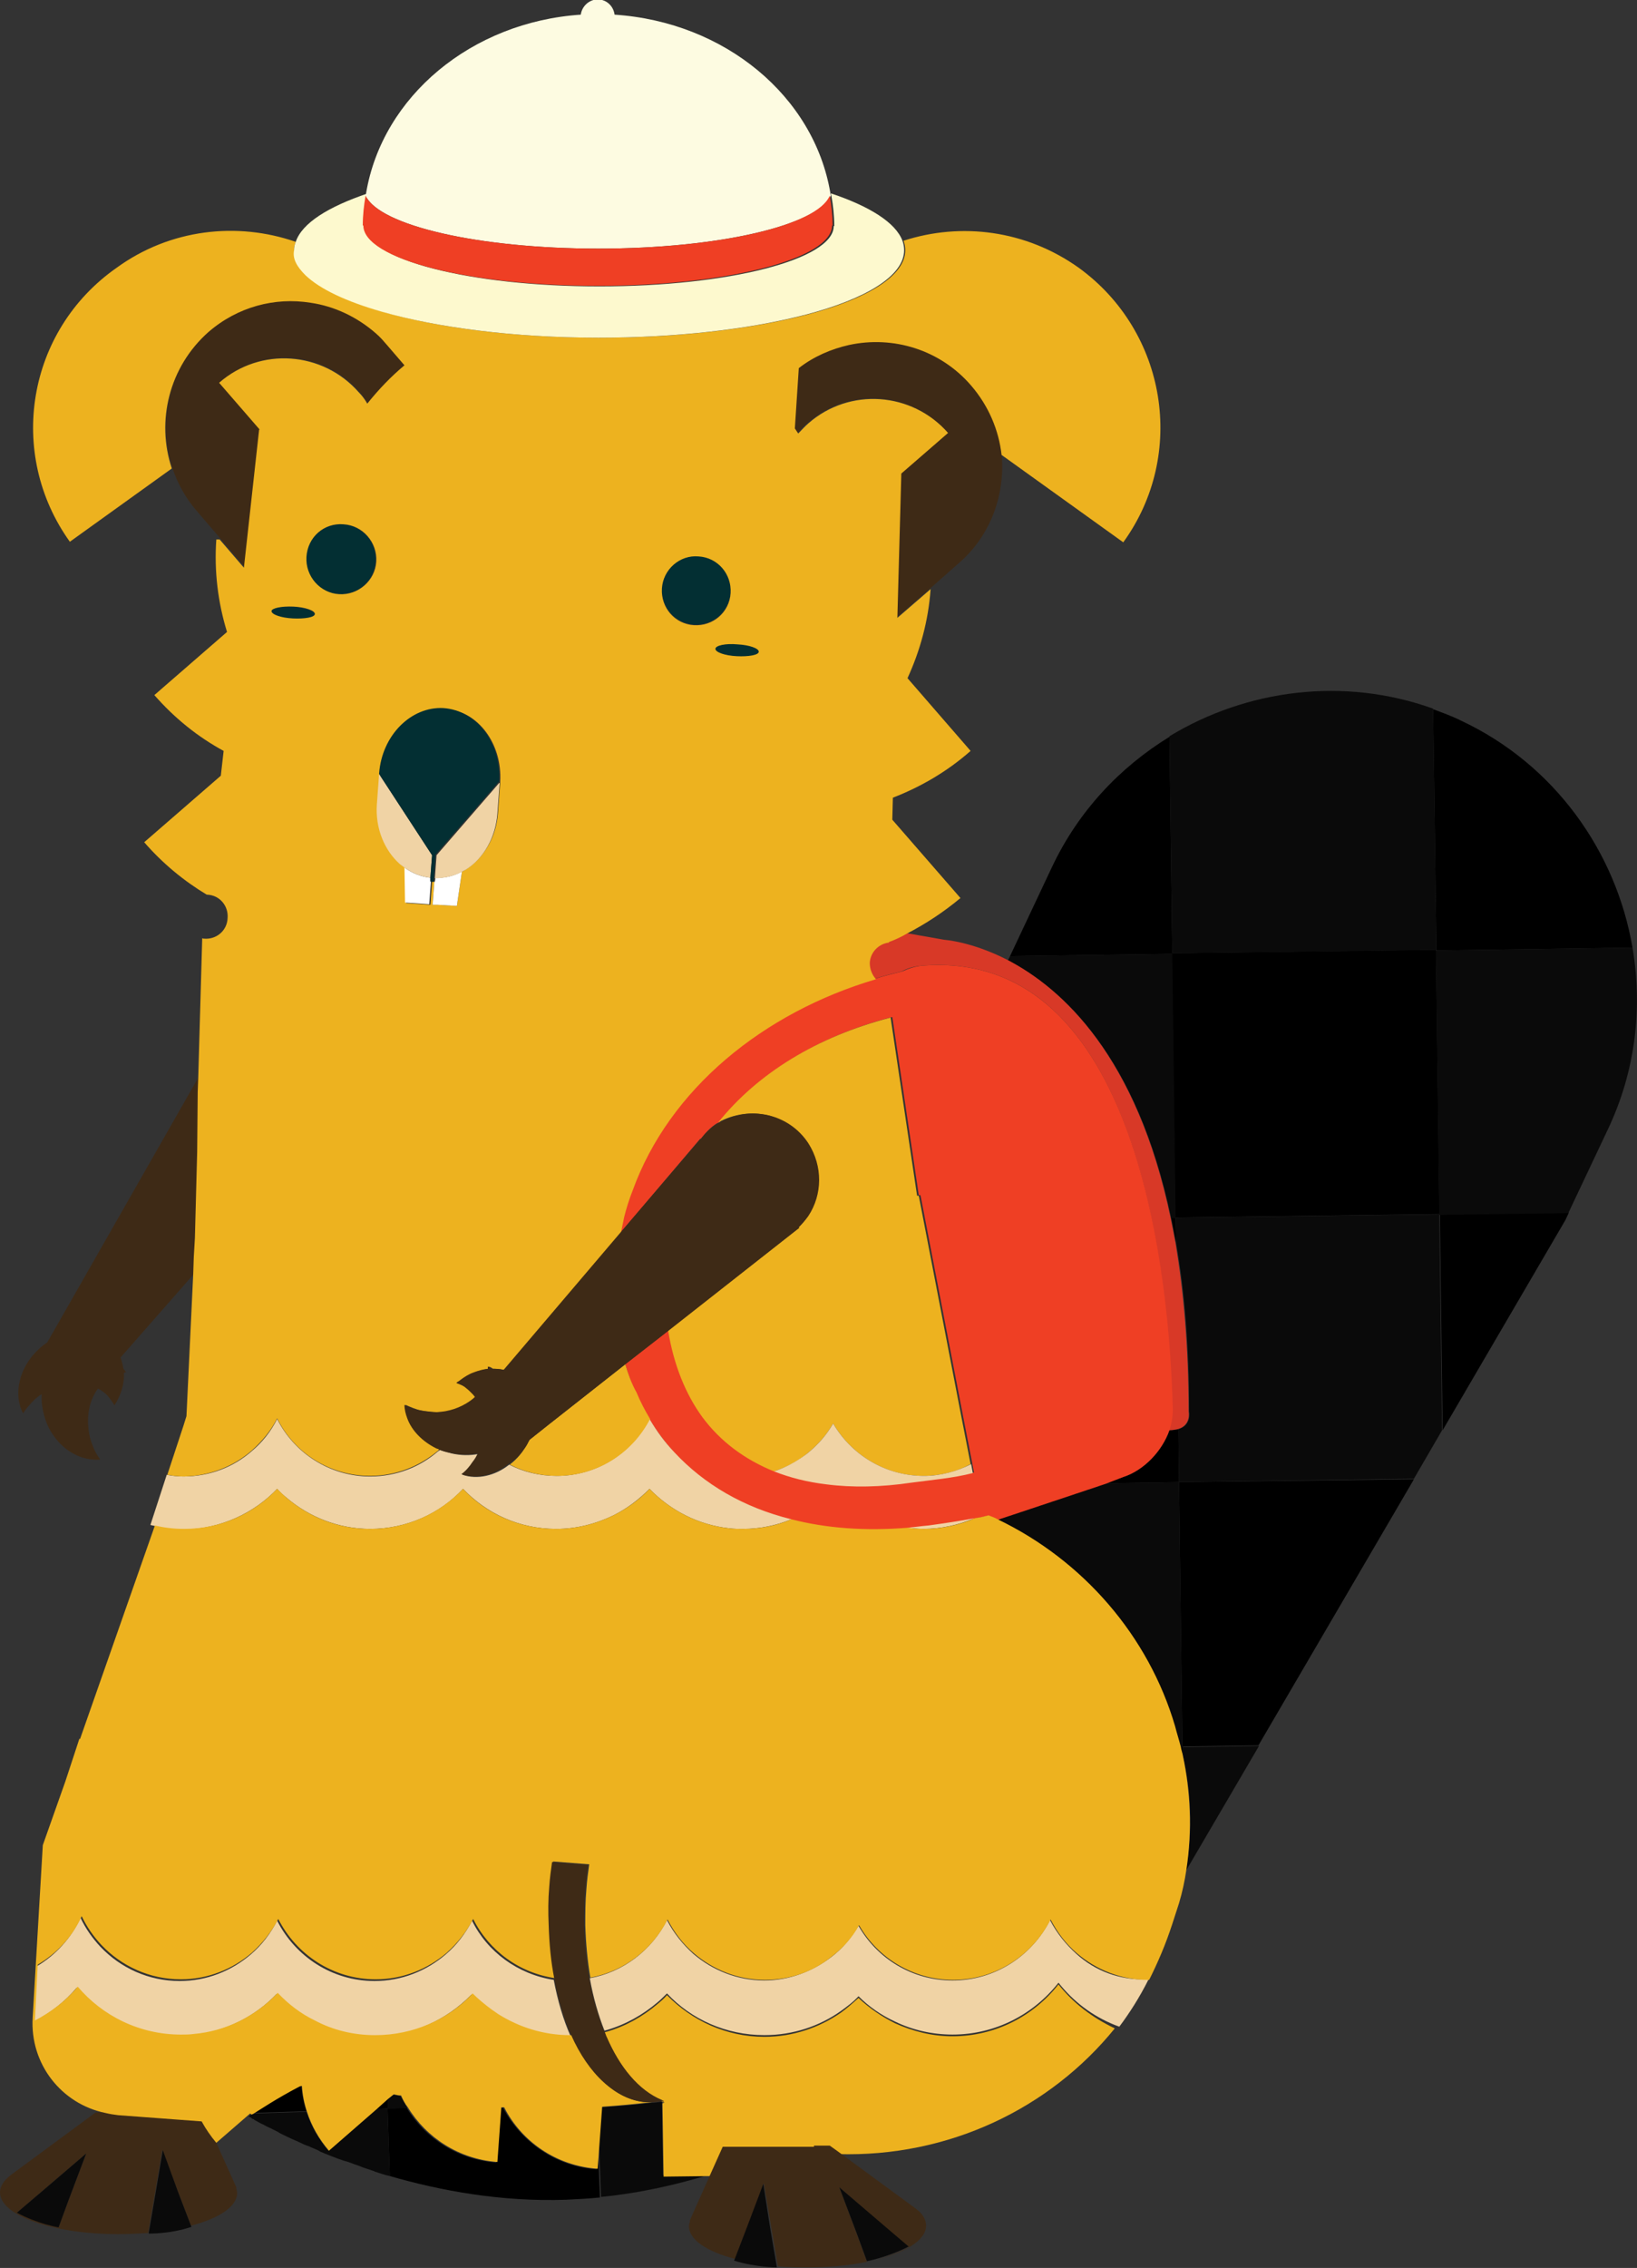 <?xml version="1.0" encoding="utf-8"?>
<!-- Generator: Adobe Illustrator 18.1.1, SVG Export Plug-In . SVG Version: 6.00 Build 0)  -->
<svg version="1.1" id="Layer_1" xmlns="http://www.w3.org/2000/svg" xmlns:xlink="http://www.w3.org/1999/xlink" x="0px" y="0px"
	 viewBox="0 0 290.6 402.3" enable-background="new 0 0 290.6 402.3" xml:space="preserve">
<rect x="0" y="0" width="290.6" height="402.3" fill="#333333" stroke="none"/>
<g>
	<path d="M207.6,130.7c-8.8,5.4-16.2,13.2-20.9,23.2l-7.4,15.7l28.8-0.4L207.6,130.7z"/>
	<path d="M289.8,168.1c-2.9-17-13.8-32.5-30.5-40.3l0,0c-1.6-0.8-3.3-1.4-4.9-2l0.6,42.8L289.8,168.1z"/>
	<path d="M199.4,262l-3.2,1.1l13.1-0.2l-0.1-9.4c-0.4,0.1-0.9,0.2-1.6,0.2C206.3,257.4,203.1,260.8,199.4,262z"/>
	<path d="M208.8,220.6l-0.1-4.6l-0.8,0C208.2,217.5,208.5,219.1,208.8,220.6z"/>
	<polygon points="256.1,253.7 277.9,216.4 278.5,215.1 255.6,215.4 	"/>
	
		<rect x="208.4" y="168.9" transform="matrix(-1 1.328373e-002 -1.328373e-002 -1 466.178 381.494)" width="46.9" height="46.9"/>
	<polygon points="209.9,309.8 223.4,309.6 251,262.4 209.3,262.9 	"/>
	<path d="M210,311.5l0-1.7l-0.4,0C209.7,310.4,209.8,310.9,210,311.5z"/>
	<path fill="#0A0A0A" d="M289.8,168.1l-34.9,0.5l0.6,46.9l22.9-0.3l7-14.8C290.4,189.9,291.6,178.7,289.8,168.1z"/>
	<path fill="#0A0A0A" d="M255,168.5l-0.6-42.8c-15.9-5.7-33.1-3.4-46.8,4.9l0.5,38.5L255,168.5z"/>
	<path fill="#0A0A0A" d="M207.9,216.1l0.8,0l-0.6-46.9l-28.8,0.4l-0.4,0.8C188.6,175.3,201.9,187.4,207.9,216.1z"/>
	<path fill="#0A0A0A" d="M208.7,216l0.1,4.6c1.5,8.5,2.3,18.4,2.3,29.8c0,0,0.5,2.4-1.9,3.1l0.1,9.4l41.7-0.6l5-8.6l-0.5-38.3
		L208.7,216z"/>
	<path fill="#0A0A0A" d="M177,269.5c15.2,7.4,26.7,20.7,31.5,36.7c0.4,1.2,0.7,2.4,1,3.6l0.4,0l-0.6-46.9l-13.1,0.2L177,269.5z"/>
	<path fill="#0A0A0A" d="M210,311.5c1.4,6.2,1.8,13,0.5,20.4l13-22.2l-13.5,0.2L210,311.5z"/>
	<path fill="#D83927" d="M157.6,167.1c-1.8,0.3-3.2,1.7-3.4,3.6c-0.1,1.1,0.3,2.2,1.1,2.9c1.6-0.5,3.2-0.9,4.8-1.3
		c1.1-0.6,2.3-0.9,3.5-1c38.7-3.2,43.9,55.6,44.5,78.7c0,1.2-0.2,2.5-0.6,3.7c0.6,0,1.1-0.1,1.6-0.2c2.4-0.7,1.9-3.1,1.9-3.1
		c0-11.5-0.9-21.3-2.3-29.8c-0.3-1.6-0.6-3.1-0.9-4.6c-6-28.7-19.3-40.7-28.9-45.7c-6.4-3.3-11.3-3.6-11.3-3.6l-6.8-1.2
		C159.8,166.1,158.7,166.6,157.6,167.1L157.6,167.1z"/>
	<path fill="#EF3F24" d="M199.4,262c3.7-1.2,6.9-4.6,8.2-8.3c0.4-1.2,0.6-2.5,0.6-3.7c-0.6-23-5.9-81.8-44.5-78.7
		c-1.2,0.1-2.4,0.5-3.5,1c-1.6,0.4-3.2,0.8-4.8,1.3c-20,5.9-36.7,19.4-43.2,37.5c-0.6,1.5-1,3.1-1.5,4.7c-0.2,1-0.5,1.9-0.6,2.9
		l14.2-16.7l0.1,0c0.8-1,1.7-2,2.8-2.7c0.2-0.1,0.4-0.2,0.6-0.3c7-8.7,17.4-15.2,30.6-18.6l4.7,31.6c0.1,0,0.2,0,0.3,0l7.6,39.4
		l1.6,8.2l0.3,1.6c-3.5,0.8-7.2,1.1-10.9,1.7c-5.4,0.8-10.5,0.8-15.1,0.3c-3.4-0.4-6.5-1.2-9.3-2.3c-5.2-2-9.5-5.2-12.7-9.6
		c-3-4.1-5.1-9.2-6.1-15.4L111,242c0.5,1.8,1.1,3.5,1.9,5.1c0.7,1.6,1.5,3.2,2.4,4.7c1.3,2.1,2.8,4.1,4.4,5.9
		c5.3,5.7,12.3,9.8,20.8,11.9c6.2,1.6,13.1,2.1,20.6,1.5c1.3-0.1,2.5-0.2,3.8-0.4c2.9-0.4,5.6-0.8,8.2-1.3c0.8-0.2,1.6-0.4,2.4-0.5
		c0.5,0.2,1.1,0.5,1.6,0.7l19.2-6.4L199.4,262z"/>
	<path d="M126.1,385.7c-5.9,1.8-12.4,3.3-19.4,4C113.6,389,120.2,387.5,126.1,385.7L126.1,385.7L126.1,385.7z"/>
	<path d="M46.8,376.9c-0.7-0.4-1.3-0.7-1.7-0.9C45.5,376.2,46.1,376.5,46.8,376.9z"/>
	<path d="M105.9,384.8c-7.3-0.5-13.4-4.9-16.6-10.9c-0.2,0-0.3,0-0.5,0l-0.7,9.7c-6.8-0.5-12.6-4.3-15.9-9.7l-3.4,0.1l0.4,12
		c9,2.6,19.8,4.6,31.3,4.2c2-0.1,4-0.2,6-0.4l-0.4-10.4L105.9,384.8z"/>
	<path d="M44.6,374.9c-0.1,0.1-0.2,0.2-0.3,0.2c0.1-0.1,0.3-0.2,0.5-0.3C44.7,374.9,44.6,374.9,44.6,374.9z"/>
	<path d="M53.5,369.8l-0.4,0.1c-4.2,2.2-7,4.1-8.3,4.9l9.6-0.3C53.9,373,53.6,371.4,53.5,369.8z"/>
	<path d="M44,375.3c0,0,0.1,0,0.2-0.1C44.1,375.3,44,375.3,44,375.3z"/>
	<polygon points="68.9,372.3 66.8,374.1 68.9,374 	"/>
	<path fill="#0A0A0A" d="M72.3,373.9c-0.4-0.7-0.8-1.4-1.2-2.1c-0.4-0.1-0.9-0.2-1.3-0.2l-1,0.8l0.1,1.7L72.3,373.9z"/>
	<path fill="#0A0A0A" d="M117.7,385.8l-0.2-13c-0.7,0.1-1.3,0.2-2,0.2c-2.9,0.4-5.8,0.6-8.8,0.8l-0.4,5.5l0.4,10.4v0l0,0
		c7-0.7,13.5-2.2,19.4-4L117.7,385.8z"/>
	<path fill="#0A0A0A" d="M66.8,374.1l-8.5,7.4c-1.8-2.1-3.1-4.5-3.9-6.9l-9.6,0.3h0c0,0,0,0,0,0c-0.2,0.2-0.4,0.3-0.5,0.4
		c0,0,0,0,0,0c-0.1,0.1-0.2,0.1-0.2,0.1s0,0,0.1,0.1c0,0,0,0,0.1,0c0.1,0,0.1,0.1,0.2,0.1c0,0,0.1,0,0.1,0.1
		c0.1,0.1,0.3,0.2,0.4,0.2c0,0,0.1,0,0.1,0.1c0.4,0.2,1,0.6,1.7,0.9c0.1,0,0.1,0.1,0.2,0.1c0.3,0.2,0.6,0.3,1,0.5
		c0.1,0,0.2,0.1,0.2,0.1c0.4,0.2,0.8,0.4,1.2,0.6c0,0,0.1,0,0.1,0.1c1,0.5,2,1,3.2,1.5c0.1,0,0.2,0.1,0.2,0.1c0.5,0.2,1,0.5,1.6,0.7
		c0.1,0,0.2,0.1,0.3,0.1c0.6,0.3,1.2,0.5,1.8,0.8c0,0,0.1,0,0.1,0.1c1.4,0.6,2.9,1.2,4.4,1.7c0.1,0,0.3,0.1,0.4,0.1
		c0.7,0.2,1.3,0.5,2,0.7c0.2,0.1,0.3,0.1,0.5,0.2c0.7,0.3,1.5,0.5,2.3,0.8c0.1,0,0.1,0,0.2,0.1c0.9,0.3,1.8,0.6,2.7,0.8l0,0v0
		l-0.4-12L66.8,374.1z"/>
	<path fill="#3E2A16" d="M34.6,219.6l0.4-15.2l0.3-10.8l0.1-2.8l-27,47.3c-0.5,0.4-1,0.7-1.5,1.2c-3.5,3.2-4.6,8-2.8,11.4
		c0.5-0.8,1.2-1.6,1.9-2.3c0.4-0.4,0.9-0.8,1.4-1.1c-0.1,1.6,0.2,3.2,0.8,4.9c0.3,0.8,0.7,1.6,1.2,2.3c2,3,5.3,4.7,8.4,4.4
		c-0.6-0.8-1.1-1.7-1.4-2.6c-0.4-1-0.6-1.9-0.7-2.9c-0.3-2.7,0.3-5.2,1.7-7.1c0.7,0.4,1.3,0.8,1.8,1.4c0.4,0.5,0.8,1,1.1,1.6
		c1.2-1.8,1.8-3.9,1.7-5.8c0.1,0,0.3-0.1,0.4-0.1c-0.2-0.2-0.3-0.4-0.5-0.6c-0.1-0.7-0.3-1.4-0.5-2l13-14.8l0.1-3L34.6,219.6z"/>
	<path fill="#EDB21F" d="M143.4,202.8c2.6,4,2.5,9.1,0,12.9c-0.5,0.7-1,1.4-1.7,2l0.1,0.1L118.6,236c1,6.1,3.1,11.3,6.1,15.4
		c3.2,4.3,7.5,7.5,12.7,9.6c2.1-0.7,4.1-1.7,5.8-3.1c1.9-1.5,3.5-3.3,4.7-5.4c3.2,5.5,9.2,9.3,16,9.3c3,0,5.9-0.7,8.4-2.1l-1.6-8.2
		l-7.6-39.4c-0.1,0-0.2,0-0.3,0l-4.7-31.6c-13.1,3.4-23.6,9.9-30.6,18.6C133.1,196,139.9,197.6,143.4,202.8z"/>
	<path fill="#3E2A16" d="M150.6,61.1c-3.2,0.7-6.2,2-8.9,4.1l-0.7,10.7c0.2,0.3,0.4,0.6,0.6,0.9c0.5-0.6,1.1-1.3,1.8-1.8
		c7.3-6.4,18.4-5.6,24.8,1.7l-8.3,7.2l0,0l-0.7,25.6l5.9-5.1l5.1-4.5c5.8-5,8.3-12.4,7.6-19.5c-0.5-4.4-2.2-8.7-5.4-12.3
		C166.8,61.9,158.3,59.5,150.6,61.1z"/>
	<path fill="#3E2A16" d="M46.1,76.1l0.1,0l-7.2-8.3c7.3-6.4,18.4-5.6,24.8,1.7c0.6,0.6,1,1.3,1.5,2c2-2.5,4.2-4.7,6.6-6.8l-3.1-3.6
		c-0.6-0.7-1.3-1.3-1.9-2c-3.3-3-7.4-4.8-11.7-5.5c-6.3-0.9-13,0.7-18.1,5.2h0c-7,6.1-9.3,15.8-6.5,24.2c0.9,2.7,2.3,5.3,4.3,7.6
		l4.2,4.9l4.3,5L46.1,76.1z"/>
	
		<ellipse transform="matrix(-0.998 -6.875537e-002 6.875537e-002 -0.998 253.415 239.411)" fill="#032F33" cx="130.8" cy="115.3" rx="3.9" ry="1.1"/>
	<circle fill="#032F33" cx="123.6" cy="104.7" r="6.1"/>
	
		<ellipse transform="matrix(-6.878060e-002 0.998 -0.998 -6.878060e-002 164.024 64.306)" fill="#032F33" cx="52" cy="108.7" rx="1.1" ry="3.9"/>
	<circle fill="#032F33" cx="60.5" cy="99.2" r="6.2"/>
	<path fill="#EDB21F" d="M187.9,352c-4.4,5.6-11.2,9.2-18.8,9.2c-3.7,0-7.1-0.9-10.2-2.3c-2.4-1.2-4.6-2.7-6.5-4.5
		c-1,0.9-2,1.8-3.1,2.6c-3.9,2.7-8.6,4.3-13.6,4.3c-6.8,0-12.9-2.9-17.3-7.4c-0.5,0.6-1.1,1.1-1.7,1.6c-2.6,2.2-5.6,3.9-9,4.9
		c-0.1,0-0.3,0.1-0.4,0.1c0.1,0.3,0.2,0.6,0.4,0.9c2.4,5.6,5.9,9.7,9.9,11.4c0.1,0.1,0.2,0.1,0.4,0.2c-0.1,0-0.2,0-0.4,0.1l0.2,13
		l8.3-0.1l0,0l2.2-4.9h16.2h2.8l1.4,1c19.7,0.6,37.7-8.1,49.2-22.3C193.9,357.9,190.5,355.3,187.9,352z"/>
	<path fill="#3E2A16" d="M35.7,376.2l-14.8-1.1c-0.8-0.1-1.6-0.2-2.3-0.4h-1.6L1.8,385.9l0,0c-1.1,0.9-1.8,1.9-1.8,3
		c0,4.1,9.4,7.4,21,7.4c1.8,0,3.6-0.1,5.3-0.2l1.2-7l1.3-7.7l2.8,7.4l2.3,6c5-1.3,8.2-3.4,8.2-5.8c0-0.3-0.1-0.6-0.2-0.9l0.1,0
		l-3.6-8l0,0C37.3,378.8,36.4,377.5,35.7,376.2z M10.4,395.1c0,0-3.7-0.7-7.4-2.6l4.7-4l7.6-6.5l-3.1,8.2L10.4,395.1z"/>
	<path fill="#0A0A0A" d="M7.7,388.5l-4.7,4c3.7,2,7.4,2.6,7.4,2.6l1.8-4.9l3.1-8.2L7.7,388.5z"/>
	<path fill="#0A0A0A" d="M28.9,381.4l-1.3,7.7l-1.2,7l0,0.1c0,0,3.8,0.1,7.6-1.2l-0.1-0.2l-2.3-6L28.9,381.4z"/>
	<path fill="#F0D3A5" d="M49.2,264.1c0.5,0.6,1.1,1.1,1.7,1.6c4,3.4,9.2,5.5,14.8,5.5c6.5,0,12.4-2.7,16.5-7.1
		c4.2,4.4,10,7.1,16.5,7.1c3.7,0,7.1-0.9,10.2-2.4c2.4-1.2,4.5-2.8,6.4-4.7c3.7,3.8,8.6,6.4,14.2,7c0.8,0.1,1.6,0.1,2.4,0.1
		c3,0,5.9-0.6,8.6-1.7c-8.5-2.1-15.5-6.2-20.8-11.9c-1.7-1.8-3.1-3.7-4.4-5.9c-3.1,6-9.3,10.1-16.5,10.1c-3,0-5.9-0.7-8.4-2
		c-2.5,2-5.7,2.7-8.3,1.8c0.7-0.6,1.4-1.4,2-2.2c0.3-0.5,0.6-1,0.9-1.5c-1.5,0.3-3.2,0.3-4.9-0.1c-0.7-0.2-1.3-0.4-2-0.6
		c-0.1,0.1-0.2,0.2-0.3,0.2c-3.2,2.8-7.4,4.5-12.1,4.5c-7.2,0-13.5-4.2-16.5-10.2c-1.1,2.2-2.6,4.1-4.5,5.7
		c-3.2,2.8-7.4,4.5-12.1,4.5c-1,0-2.1-0.1-3-0.3l-2.9,8.9c0.3,0.1,0.5,0.1,0.8,0.2c1.7,0.4,3.4,0.6,5.2,0.6
		C39.2,271.2,45.1,268.4,49.2,264.1z"/>
	<path fill="#EDB21F" d="M44.7,257.3c1.8-1.6,3.4-3.5,4.5-5.7c3,6.1,9.3,10.2,16.5,10.2c4.6,0,8.8-1.7,12.1-4.5
		c0.1-0.1,0.2-0.2,0.3-0.2c-0.2-0.1-0.4-0.1-0.5-0.2c-2.4-1.2-4.3-3.1-5.1-5.3c-0.3-0.8-0.5-1.6-0.5-2.4c0.9,0.4,1.8,0.8,2.8,1
		c0.2,0,0.4,0.1,0.6,0.1c0.8,0.1,1.6,0.2,2.3,0.2c2.2,0,4.2-0.7,5.8-1.9c0.3-0.3,0.7-0.5,1-0.8c-0.2-0.2-0.4-0.5-0.6-0.7
		c-0.3-0.3-0.6-0.6-1-0.9c-0.5-0.3-1-0.6-1.5-0.8c-0.1,0-0.1-0.1-0.2-0.1c0.2-0.2,0.5-0.4,0.7-0.5c0.8-0.6,1.6-1.1,2.5-1.4
		c0.8-0.3,1.6-0.5,2.4-0.6c0-0.1,0-0.3,0-0.4c0.2,0.1,0.5,0.2,0.7,0.4c0.7,0,1.4,0.1,2.1,0.2l20.6-24.2c0.2-1,0.4-1.9,0.6-2.9
		c0.4-1.6,0.9-3.2,1.5-4.7c6.5-18,23.2-31.6,43.2-37.5c-0.7-0.8-1.1-1.8-1.1-2.9c0.1-1.9,1.6-3.4,3.4-3.6l0-0.1
		c1.1-0.4,2.2-0.9,3.2-1.5c3.3-1.7,6.5-3.8,9.5-6.3l-12.1-13.9l0.1-3.9c4.9-1.9,9.6-4.6,13.8-8.3l-11.2-12.9
		c2.2-4.8,3.7-10.1,4.1-15.8l-5.9,5.1l0.7-25.6l0,0l8.3-7.2c-6.4-7.3-17.5-8.1-24.8-1.7c-0.7,0.6-1.2,1.2-1.8,1.8
		c-0.2-0.3-0.4-0.6-0.6-0.9l0.7-10.7c2.7-2.1,5.8-3.4,8.9-4.1c7.8-1.7,16.2,0.8,21.7,7.2c3.1,3.6,4.9,7.9,5.4,12.3l21.6,15.5
		c11.3-15.6,7.7-37.4-7.9-48.7c-9.4-6.7-20.9-8.1-31.1-4.8c0.2,0.6,0.3,1.1,0.3,1.7c0,4.5-6.7,8.6-17.4,11.4
		c-0.3,0.1-0.5,0.1-0.8,0.2c-9.6,2.4-22.2,3.9-36,3.9c-15,0-28.6-1.7-38.5-4.6c-6.3-1.8-11-4-13.6-6.5c-1.5-1.4-2.2-2.9-2.2-4.4
		c0-0.5,0.1-1,0.3-1.5c-10.4-3.6-22.3-2.3-31.8,4.6C4.7,58.7,1.2,80.5,12.4,96.1l18.1-13c-2.8-8.4-0.5-18,6.5-24.2h0
		c5.2-4.5,11.8-6.2,18.1-5.2c4.2,0.6,8.3,2.5,11.7,5.5c0.7,0.6,1.3,1.3,1.9,2l3.1,3.6c-2.4,2-4.6,4.3-6.6,6.8
		c-0.4-0.7-0.9-1.4-1.5-2c-6.4-7.3-17.5-8.1-24.8-1.7l7.2,8.3l-0.1,0l-2.7,24.5l-4.3-5l-0.6,0c-0.4,5.7,0.3,11.2,1.9,16.4
		l-12.9,11.2c3.6,4.1,7.7,7.4,12.3,9.9l-0.5,4.4l-13.6,11.8c3.3,3.8,7.1,6.9,11.1,9.3c0,0,0.1,0,0.1,0c2.2,0.1,3.8,2,3.6,4.2
		c-0.1,2.2-2,3.8-4.2,3.6c-0.1,0-0.2,0-0.3-0.1l-0.7,24.5l-0.1,2.8L35,204.4l-0.4,15.2l-0.2,3.4l-0.1,3l-1.2,25.2l-0.5,1.6l-2.9,8.8
		c1,0.2,2,0.3,3,0.3C37.3,261.8,41.5,260.1,44.7,257.3z M130.9,114.3c2.1,0.1,3.8,0.7,3.8,1.3c0,0.6-1.8,0.9-3.9,0.8
		c-2.1-0.1-3.8-0.7-3.8-1.3C127,114.5,128.8,114.1,130.9,114.3z M124,98.7c3.4,0.2,5.9,3.1,5.7,6.5c-0.2,3.4-3.1,5.9-6.5,5.7
		c-3.4-0.2-5.9-3.1-5.7-6.5S120.7,98.4,124,98.7z M88.8,138.7L88.8,138.7L88.8,138.7C88.8,138.7,88.8,138.7,88.8,138.7l0,0.1l0,0
		l-0.4,5.4c-0.3,4.3-2.5,7.9-5.5,9.9c-0.3,0.2-0.6,0.4-0.9,0.5l-0.9,6.1l-3.4-0.2l-0.7,0l-0.2,0l0.3-4.1l-0.4,0l0,0l-0.3,4.1
		l-1.3-0.1l-3-0.2l-0.1-6.2c-0.3-0.2-0.5-0.4-0.8-0.6c-2.7-2.4-4.4-6.3-4.1-10.6l0.4-5.4l0,0l0,0l0,0l0-0.1l0.1,0
		c0.5-6.8,5.7-11.9,11.6-11.5C84.8,126.1,89.2,131.9,88.8,138.7z M61,93c3.4,0.2,6,3.2,5.8,6.6c-0.2,3.4-3.2,6-6.6,5.8
		c-3.4-0.2-6-3.2-5.8-6.6C54.6,95.3,57.5,92.7,61,93z M52.1,107.6c2.1,0.1,3.8,0.7,3.8,1.3c0,0.6-1.8,0.9-3.9,0.8
		c-2.1-0.1-3.8-0.7-3.8-1.3C48.2,107.9,49.9,107.5,52.1,107.6z"/>
	<path fill="#EDB21F" d="M111,242l-13.6,10.7l-3.4,2.7c-0.3,0.6-0.6,1.1-1,1.7c-0.7,1.1-1.6,2-2.5,2.7c2.5,1.3,5.4,2,8.4,2
		c7.2,0,13.4-4.1,16.5-10.1c-0.9-1.5-1.7-3-2.4-4.7C112.1,245.4,111.5,243.7,111,242z"/>
	<path fill="#F0D3A5" d="M147.9,252.5c-1.2,2.1-2.8,3.9-4.7,5.4c-1.7,1.3-3.7,2.4-5.8,3.1c2.8,1.1,5.9,1.9,9.3,2.3
		c4.6,0.6,9.7,0.5,15.1-0.3c3.7-0.5,7.4-0.8,10.9-1.7l-0.3-1.6c-2.5,1.3-5.4,2.1-8.4,2.1C157.1,261.8,151.1,258,147.9,252.5z"/>
	<path fill="#F0D3A5" d="M161,271c1,0.1,1.9,0.2,2.9,0.2c3.2,0,6.3-0.7,9.1-1.9c-2.6,0.5-5.3,0.9-8.2,1.3
		C163.5,270.7,162.3,270.9,161,271z"/>
	<path fill="#F0D3A5" d="M191.1,346.6c-1.9-1.7-3.5-3.7-4.7-6c-3.2,6.3-9.7,10.7-17.3,10.7c-7.2,0-13.4-3.9-16.7-9.7
		c-1.3,2.2-2.9,4.1-4.9,5.6c-3.3,2.5-7.4,4.1-11.8,4.1c-4.8,0-9.2-1.8-12.6-4.7c-1.9-1.7-3.5-3.7-4.7-6c-2.7,5.3-7.7,9.2-13.7,10.3
		c0.6,3.4,1.5,6.5,2.6,9.3c0.1,0,0.3-0.1,0.4-0.1c3.4-1,6.4-2.7,9-4.9c0.6-0.5,1.1-1,1.7-1.6c4.3,4.6,10.5,7.4,17.3,7.4
		c5.1,0,9.8-1.6,13.6-4.3c1.1-0.8,2.2-1.6,3.1-2.6c1.9,1.9,4.1,3.4,6.5,4.5c3.1,1.5,6.6,2.3,10.2,2.3c7.6,0,14.4-3.6,18.8-9.2
		c2.6,3.3,6,5.9,10,7.5c0.3,0.1,0.5,0.2,0.8,0.3c1.8-2.4,3.6-5.2,5.2-8.4c-0.1,0-0.1,0-0.2,0C198.8,351.3,194.4,349.6,191.1,346.6z"
		/>
	<path fill="#F0D3A5" d="M83.8,340.7c-1.2,2.3-2.7,4.3-4.7,6c-3.4,2.9-7.8,4.7-12.6,4.7c-7.6,0-14.1-4.4-17.3-10.7
		c-1.2,2.3-2.7,4.3-4.7,6c-3.4,2.9-7.8,4.7-12.6,4.7c-5.5,0-10.5-2.3-14.1-6.1c-1.4-1.5-2.6-3.2-3.5-5.1c-1.7,3.6-4.4,6.6-7.8,8.6
		L6,358.6c2.9-1.5,5.5-3.5,7.6-6c4.4,5.2,10.9,8.5,18.3,8.5c0.8,0,1.5,0,2.2-0.1c5.9-0.6,11.2-3.3,15-7.3c1.9,2,4.1,3.6,6.6,4.9
		c3.2,1.6,6.9,2.6,10.7,2.6c6.8,0,12.9-2.9,17.3-7.4c1,1,2.1,2,3.3,2.8c0.4,0.3,0.9,0.6,1.3,0.9c3.7,2.3,8,3.7,12.7,3.7
		c0.1,0,0.2,0,0.3,0c-1.3-2.9-2.3-6.3-3-10C91.9,350.2,86.5,346.2,83.8,340.7z"/>
	<path fill="#EDB21F" d="M210,311.5c-0.1-0.6-0.3-1.1-0.4-1.7c-0.3-1.2-0.7-2.4-1-3.6c-4.7-16-16.3-29.4-31.5-36.7
		c-0.5-0.3-1.1-0.5-1.6-0.7c-0.8,0.2-1.6,0.4-2.4,0.5c-2.8,1.2-5.9,1.9-9.1,1.9c-1,0-2-0.1-2.9-0.2c-7.5,0.6-14.4,0.1-20.6-1.5
		c-2.6,1.1-5.5,1.7-8.6,1.7c-0.8,0-1.6,0-2.4-0.1c-5.6-0.6-10.5-3.2-14.2-7c-1.8,1.9-4,3.5-6.4,4.7c-3.1,1.5-6.5,2.4-10.2,2.4
		c-6.5,0-12.4-2.7-16.5-7.1c-4.2,4.4-10,7.1-16.5,7.1c-5.7,0-10.8-2.1-14.8-5.5c-0.6-0.5-1.2-1.1-1.7-1.6c-4.2,4.4-10,7.1-16.5,7.1
		c-1.8,0-3.5-0.2-5.2-0.6l-13.3,37.9c0,0-0.1-0.1-0.1-0.1l-2.5,7.6l-4,11.3l-1.8,30.6c-0.5,8.2,5.1,15.3,12.9,16.9
		c0.8,0.2,1.5,0.3,2.3,0.4l14.8,1.1c0.7,1.3,1.6,2.6,2.6,3.8l0,0l6-5.2c0.1,0.1,0.2,0.1,0.3,0.2c0,0,0.1-0.1,0.2-0.1c0,0,0,0,0,0h0
		c1.3-0.8,4.1-2.7,8.3-4.9l0.4-0.1c0.1,1.6,0.4,3.1,0.9,4.6c0.8,2.5,2.1,4.8,3.9,6.9l8.5-7.4l2-1.8l1-0.8c0.4,0.1,0.9,0.2,1.3,0.2
		c0.3,0.7,0.7,1.5,1.2,2.1c3.3,5.4,9.1,9.2,15.9,9.7l0.7-9.7c0.2,0,0.3,0,0.5,0c3.1,6.1,9.3,10.4,16.6,10.9l0.4-5.5l0.4-5.5
		c3-0.2,5.9-0.5,8.8-0.8c-0.3,0-0.6,0-0.9,0c-2.8-0.2-5.4-1.5-7.6-3.6c-2.2-2-4.1-4.9-5.7-8.3c-0.1,0-0.2,0-0.3,0
		c-4.7,0-9-1.4-12.7-3.7c-0.4-0.3-0.9-0.6-1.3-0.9c-1.2-0.9-2.3-1.8-3.3-2.8c-4.3,4.6-10.5,7.4-17.3,7.4c-3.9,0-7.5-0.9-10.7-2.6
		c-2.5-1.2-4.7-2.9-6.6-4.9c-3.9,4.1-9.1,6.8-15,7.3c-0.7,0.1-1.5,0.1-2.2,0.1c-7.3,0-13.9-3.3-18.3-8.5c-2.1,2.5-4.7,4.5-7.6,6
		l0.5-9.9c3.4-2,6.2-5,7.8-8.6c0.9,1.9,2.1,3.6,3.5,5.1c3.5,3.7,8.5,6.1,14.1,6.1c4.8,0,9.2-1.8,12.6-4.7c1.9-1.7,3.5-3.7,4.7-6
		c3.2,6.3,9.7,10.7,17.3,10.7c4.8,0,9.2-1.8,12.6-4.7c1.9-1.7,3.5-3.7,4.7-6c2.8,5.6,8.2,9.6,14.6,10.5c-0.6-3-0.9-6.2-1-9.6
		c-0.1-2.2,0-4.4,0.1-6.7c0.1-1.5,0.3-3,0.5-4.4l6.4,0.5c-0.2,1.4-0.4,2.9-0.5,4.4c-0.2,2.2-0.2,4.3-0.2,6.4
		c0.1,3.2,0.4,6.4,0.9,9.3c6-1.1,11-5,13.7-10.3c1.2,2.3,2.7,4.3,4.7,6c3.4,2.9,7.8,4.7,12.6,4.7c4.5,0,8.6-1.5,11.8-4.1
		c2-1.5,3.7-3.4,4.9-5.6c3.3,5.8,9.6,9.7,16.7,9.7c7.6,0,14.1-4.4,17.3-10.7c1.2,2.3,2.7,4.3,4.7,6c3.4,2.9,7.8,4.7,12.6,4.7
		c0.1,0,0.1,0,0.2,0c1.5-3,2.9-6.2,4.1-9.9c0.4-1.2,0.8-2.5,1.2-3.7c0.6-2,1-3.9,1.3-5.9C211.7,324.5,211.3,317.7,210,311.5z"/>
	<path fill="#3E2A16" d="M117.9,372.7c-0.1,0-0.2-0.1-0.4-0.2c-4.1-1.7-7.5-5.8-9.9-11.4c-0.1-0.3-0.2-0.6-0.4-0.9
		c-1.1-2.8-2-5.9-2.6-9.3c-0.5-2.9-0.8-6-0.9-9.3c0-2.1,0-4.2,0.2-6.4c0.1-1.5,0.3-3,0.5-4.4l-6.4-0.5c-0.2,1.4-0.4,2.9-0.5,4.4
		c-0.2,2.3-0.2,4.5-0.1,6.7c0.1,3.4,0.4,6.6,1,9.6c0.7,3.7,1.7,7.1,3,10c1.5,3.4,3.5,6.3,5.7,8.3c2.3,2.1,4.8,3.4,7.6,3.6
		c0.3,0,0.6,0,0.9,0c0.7,0,1.3-0.1,2-0.2C117.7,372.8,117.8,372.8,117.9,372.7z"/>
	<path fill="#3E2A16" d="M144.5,380.8h-16.2l-2.2,4.9l0,0l-3.7,8.3l0.1,0c-0.1,0.3-0.2,0.6-0.2,0.9c0,2.4,3.2,4.5,8.2,5.8l2.3-6
		l2.8-7.4l1.3,7.7l1.2,7c1.7,0.2,3.5,0.2,5.3,0.2c11.6,0,21-3.3,21-7.4c0-1.1-0.6-2.1-1.8-3l0,0l-13.9-10.2l-1.4-1H144.5z
		 M156.6,394.6l4.7,4c-3.7,2-7.4,2.6-7.4,2.6l-1.8-4.9L149,388L156.6,394.6z"/>
	<path fill="#0A0A0A" d="M153.9,401.1c0,0,3.7-0.7,7.4-2.6l-4.7-4L149,388l3.1,8.2L153.9,401.1z"/>
	<path fill="#0A0A0A" d="M135.5,387.4l-2.8,7.4l-2.3,6l-0.1,0.2c3.9,1.2,7.6,1.2,7.6,1.2l0-0.1l-1.2-7L135.5,387.4z"/>
	<path fill="#FFFFFF" d="M77.2,156.4l-0.1,0l0,0l-0.3,4.1l0.2,0l0.7,0l3.4,0.2l0.9-6.1c-1.5,0.8-3.1,1.2-4.7,1.1L77.2,156.4z"/>
	<path fill="#FFFFFF" d="M76.4,155.7c-1.7-0.2-3.2-0.8-4.6-1.8l0.1,6.2l3,0.2l1.3,0.1l0.3-4.1l-0.1,0L76.4,155.7z"/>
	<path fill="#F0D3A5" d="M77.5,151.7l-0.3,4.1c1.7,0,3.3-0.4,4.7-1.1c0.3-0.2,0.6-0.3,0.9-0.5c3.1-2,5.2-5.7,5.5-9.9l0.4-5.4l0,0
		l-0.1,0L77.5,151.7z"/>
	<path fill="#F0D3A5" d="M76.7,151.7l-9.4-14.4l0,0l0,0l-0.4,5.4c-0.3,4.3,1.4,8.2,4.1,10.6c0.3,0.2,0.5,0.4,0.8,0.6
		c1.4,1,2.9,1.6,4.6,1.8L76.7,151.7z"/>
	<path fill="#032F33" d="M67.3,137.2L67.3,137.2L67.3,137.2L67.3,137.2l0,0.1l0,0l9.4,14.4l-0.3,4l0,0.7l0.1,0l0,0l0.4,0l0,0l0.1,0
		l0-0.7l0.3-4.1l11.2-12.9l0.1,0l0,0c0,0,0,0,0-0.1l0,0l0,0c0.4-6.8-4-12.6-9.9-13C73,125.3,67.8,130.4,67.3,137.2z"/>
	<path fill="#3E2A16" d="M93,257.1c0.4-0.5,0.7-1.1,1-1.7l3.4-2.7L111,242l7.6-5.9l23.3-18.3l-0.1-0.1c0.6-0.6,1.2-1.3,1.7-2
		c2.5-3.8,2.6-8.8,0-12.9c-3.4-5.2-10.3-6.8-15.7-3.7c-0.2,0.1-0.4,0.2-0.6,0.3c-1.1,0.7-2.1,1.7-2.8,2.7l-0.1,0L110,218.8L89.4,243
		c-0.7-0.2-1.4-0.2-2.1-0.2c-0.2-0.1-0.4-0.3-0.7-0.4c0,0.1,0,0.3,0,0.4c-0.8,0.1-1.6,0.3-2.4,0.6c-0.9,0.3-1.7,0.8-2.5,1.4
		c-0.2,0.2-0.5,0.3-0.7,0.5c0.1,0,0.1,0.1,0.2,0.1c0.5,0.2,1.1,0.4,1.5,0.8c0.4,0.3,0.7,0.6,1,0.9c0.2,0.2,0.4,0.4,0.6,0.7
		c-0.3,0.3-0.7,0.6-1,0.8c-1.6,1.1-3.6,1.8-5.8,1.9c-0.8,0-1.6-0.1-2.3-0.2c-0.2,0-0.4-0.1-0.6-0.1c-1-0.2-1.9-0.6-2.8-1
		c0,0.8,0.2,1.6,0.5,2.4c0.8,2.2,2.7,4.1,5.1,5.3c0.2,0.1,0.4,0.1,0.5,0.2c0.6,0.3,1.3,0.5,2,0.6c1.7,0.4,3.4,0.4,4.9,0.1
		c-0.2,0.5-0.5,1-0.9,1.5c-0.6,0.9-1.2,1.6-2,2.2c2.7,0.9,5.8,0.2,8.3-1.8C91.4,259,92.3,258.1,93,257.1z"/>
	<path fill="#FDF9CE" d="M54.2,48.8c2.6,2.5,7.3,4.7,13.6,6.5c9.8,2.8,23.4,4.6,38.5,4.6c13.8,0,26.5-1.5,36-3.9
		c0.3-0.1,0.5-0.1,0.8-0.2c10.7-2.8,17.4-6.9,17.4-11.4c0-0.6-0.1-1.2-0.3-1.7c-1.2-3.2-5.8-6.1-12.7-8.4c0,0.2,0.1,0.3,0.1,0.5
		c0.3,1.7,0.5,3.5,0.5,5.3h-0.1c0,5.9-18.6,10.7-41.6,10.7c-23,0-41.6-4.8-41.6-10.7h-0.1c0-1.8,0.2-3.5,0.5-5.3
		c0-0.2,0.1-0.3,0.1-0.5c-7.1,2.4-11.7,5.3-12.8,8.6c-0.2,0.5-0.3,1-0.3,1.5C51.9,45.9,52.7,47.3,54.2,48.8z"/>
	<path fill="#FDFBE1" d="M106.2,44.1c21.3,0,38.9-4.1,41.3-9.4c0-0.2-0.1-0.3-0.1-0.5c-2.9-17.1-18.7-30.3-38.3-31.6
		c-0.2-1.5-1.4-2.7-3-2.7c-1.5,0-2.8,1.2-3,2.7C83.7,3.9,67.9,17.1,65,34.2c0,0.2-0.1,0.3-0.1,0.5C67.3,40,84.9,44.1,106.2,44.1z"/>
	<path fill="#EF3F24" d="M106.2,44.1c-21.3,0-38.9-4.1-41.3-9.4c-0.3,1.7-0.5,3.5-0.5,5.3h0.1c0,5.9,18.6,10.7,41.6,10.7
		c23,0,41.6-4.8,41.6-10.7h0.1c0-1.8-0.2-3.5-0.5-5.3C145.1,40,127.6,44.1,106.2,44.1z"/>
</g>
</svg>
